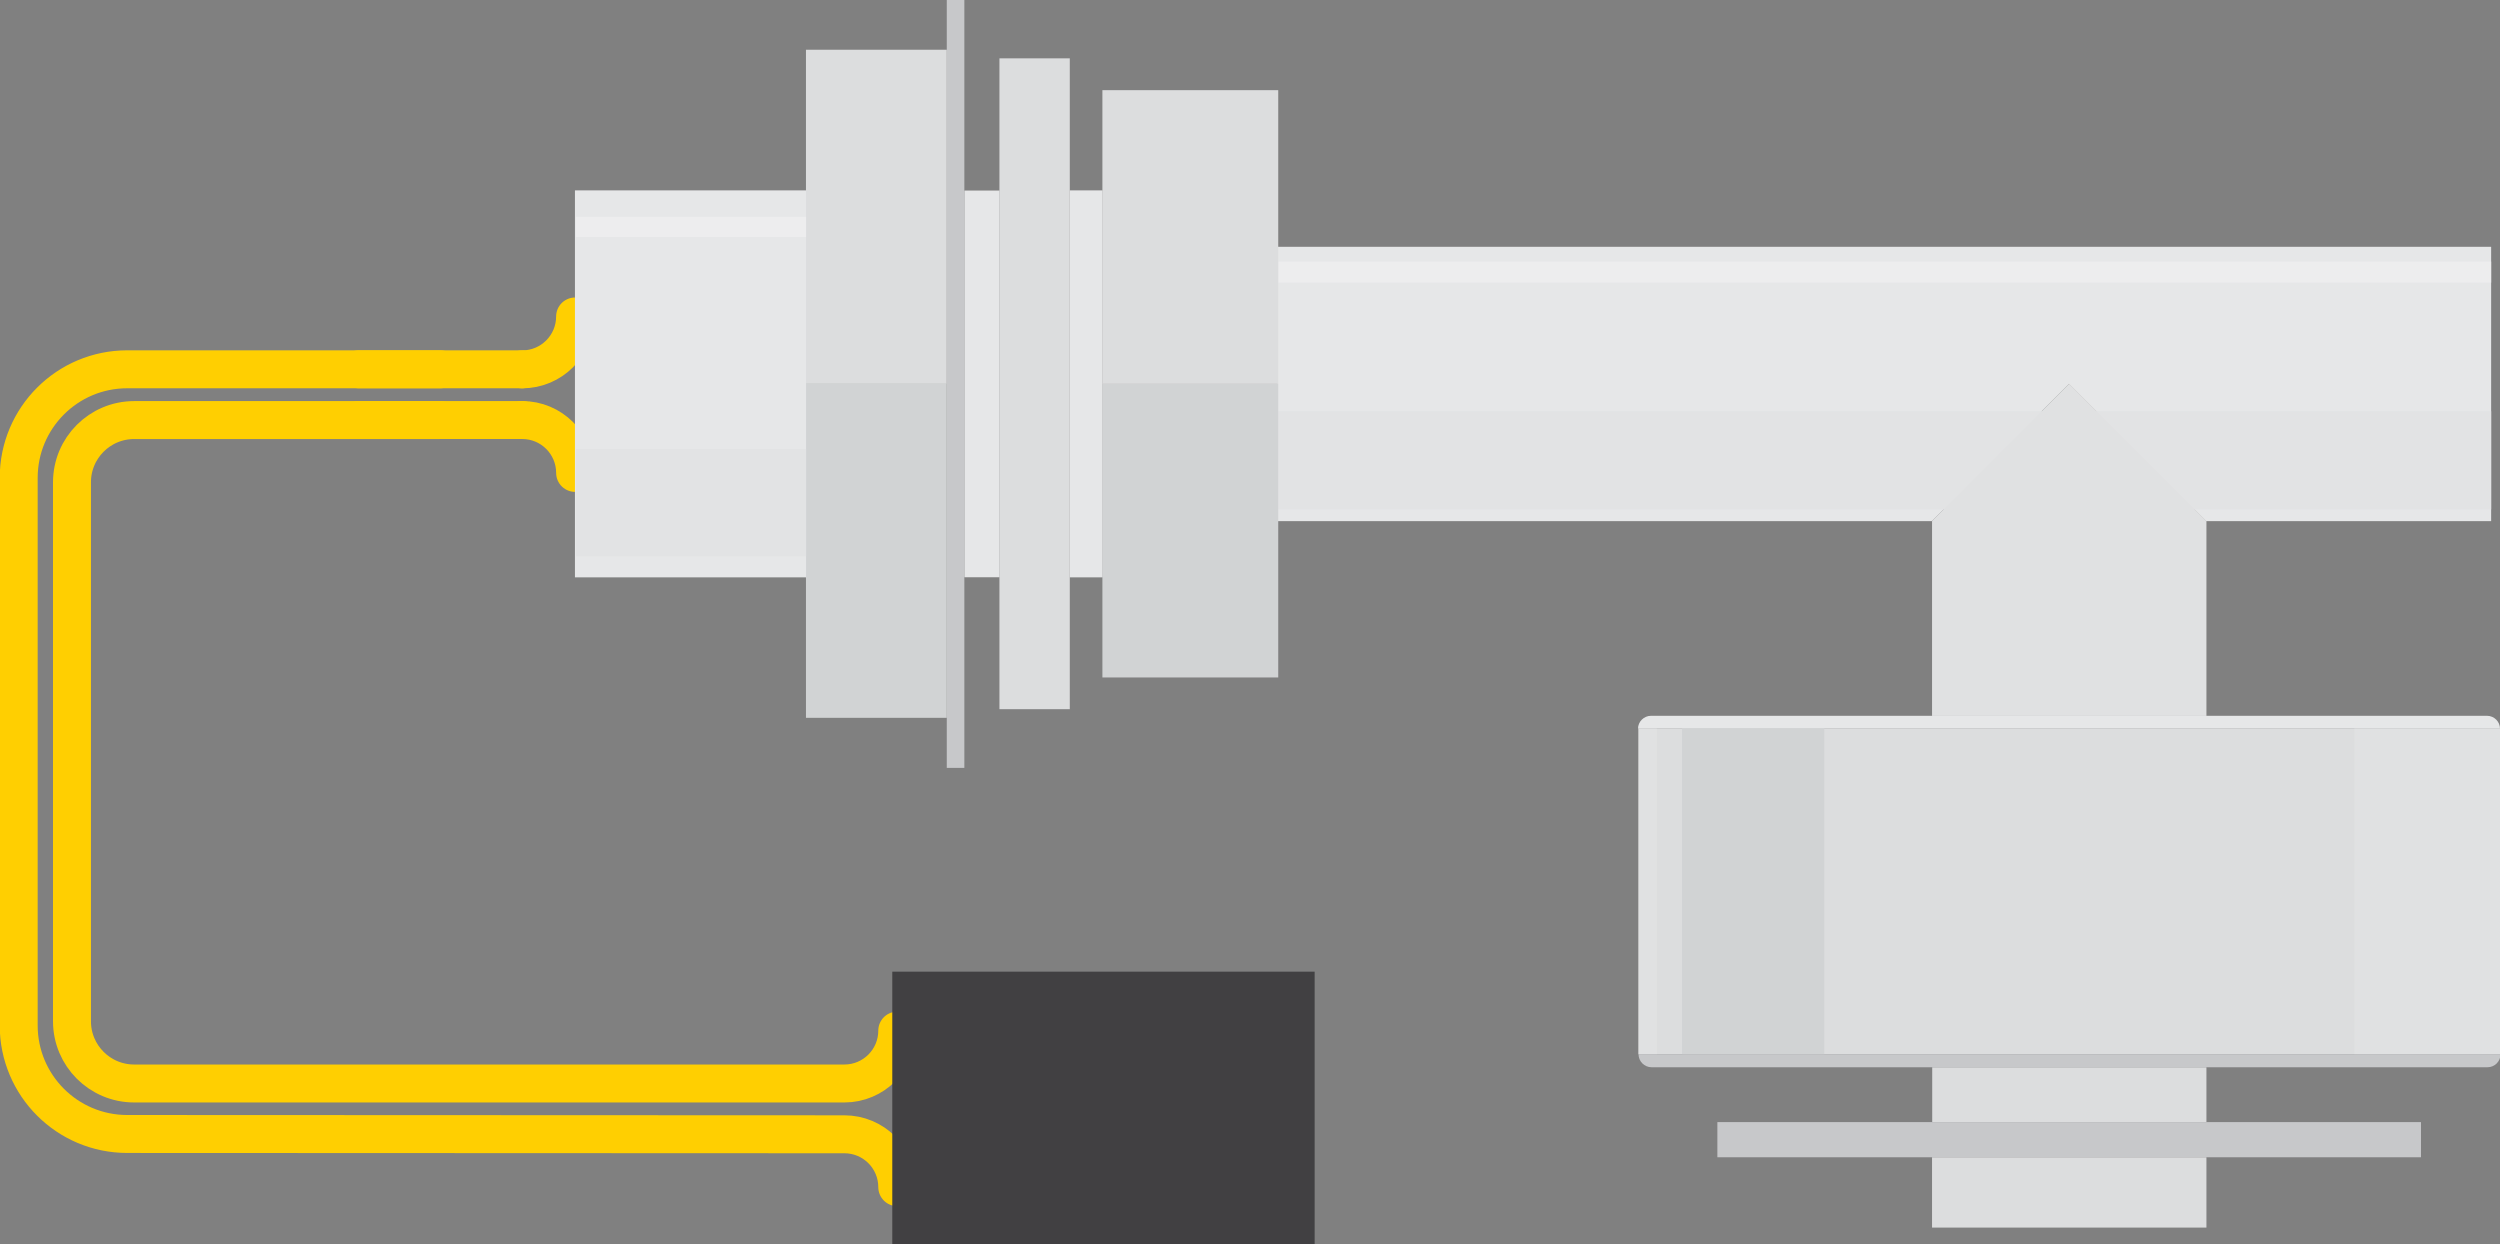 <?xml version="1.0" encoding="UTF-8" standalone="no"?>
<!-- Created with Inkscape (http://www.inkscape.org/) -->

<svg
   xmlns:dc="http://purl.org/dc/elements/1.1/"
   xmlns:cc="http://creativecommons.org/ns#"
   xmlns:rdf="http://www.w3.org/1999/02/22-rdf-syntax-ns#"
   xmlns:svg="http://www.w3.org/2000/svg"
   xmlns="http://www.w3.org/2000/svg"
   xmlns:sodipodi="http://sodipodi.sourceforge.net/DTD/sodipodi-0.dtd"
   xmlns:inkscape="http://www.inkscape.org/namespaces/inkscape"
   width="69.762mm"
   height="34.719mm"
   viewBox="0 0 69.762 34.719"
   version="1.1"
   id="svg12520"
   inkscape:version="0.92.1 r15371"
   sodipodi:docname="water-level-sensor-angle.svg">
  <rect x="0" y="0" width="69.762" height="34.719" fill="#808080" stroke="none"/>
  <defs
     id="defs12514" />
  <sodipodi:namedview
     id="base"
     pagecolor="#ffffff"
     bordercolor="#666666"
     borderopacity="1.0"
     inkscape:pageopacity="0.0"
     inkscape:pageshadow="2"
     inkscape:zoom="1.4"
     inkscape:cx="40.514997"
     inkscape:cy="16.351931"
     inkscape:document-units="mm"
     inkscape:current-layer="layer1"
     showgrid="false"
     fit-margin-top="0"
     fit-margin-left="0"
     fit-margin-right="0"
     fit-margin-bottom="0"
     inkscape:window-width="1920"
     inkscape:window-height="1017"
     inkscape:window-x="-8"
     inkscape:window-y="-8"
     inkscape:window-maximized="1" />
  <g
     inkscape:label="Layer 1"
     inkscape:groupmode="layer"
     id="layer1"
     transform="translate(-61.881,-100.48)">
    <g
       id="g13222">
      <g
         transform="matrix(0.353,0,0,-0.353,71.895,110.785)"
         id="g6789">
        <path
           inkscape:connector-curvature="0"
           id="path6791"
           style="fill:none;stroke:#ffcf01;stroke-width:3;stroke-linecap:round;stroke-linejoin:round;stroke-miterlimit:10;stroke-dasharray:none;stroke-opacity:1"
           d="M 0,0 H 12.925" />
      </g>
      <g
         transform="matrix(0.353,0,0,-0.353,76.454,112.201)"
         id="g6793">
        <path
           inkscape:connector-curvature="0"
           id="path6795"
           style="fill:none;stroke:#ffcf01;stroke-width:3;stroke-linecap:round;stroke-linejoin:round;stroke-miterlimit:10;stroke-dasharray:none;stroke-opacity:1"
           d="M 0,0 H -12.925" />
      </g>
      <g
         transform="matrix(0.353,0,0,-0.353,76.454,112.201)"
         id="g6797">
        <path
           inkscape:connector-curvature="0"
           id="path6799"
           style="fill:none;stroke:#ffcf01;stroke-width:3;stroke-linecap:round;stroke-linejoin:round;stroke-miterlimit:10;stroke-dasharray:none;stroke-opacity:1"
           d="M 0,0 C 2.309,0 4.18,-1.871 4.18,-4.18" />
      </g>
      <g
         transform="matrix(0.353,0,0,-0.353,77.929,109.311)"
         id="g6801">
        <path
           inkscape:connector-curvature="0"
           id="path6803"
           style="fill:none;stroke:#ffcf01;stroke-width:3;stroke-linecap:round;stroke-linejoin:round;stroke-miterlimit:10;stroke-dasharray:none;stroke-opacity:1"
           d="M 0,0 C 0,-2.309 -1.871,-4.18 -4.18,-4.18" />
      </g>
      <path
         inkscape:connector-curvature="0"
         id="path6805"
         style="fill:#dcddde;fill-opacity:1;fill-rule:nonzero;stroke:none;stroke-width:0.353"
         d="m 131.643,129.898 h -24.038 v -9.084 h 24.038 z" />
      <path
         inkscape:connector-curvature="0"
         id="path6807"
         style="fill:#e0e1e2;fill-opacity:1;fill-rule:nonzero;stroke:none;stroke-width:0.353"
         d="m 108.114,129.898 h -0.509 v -9.084 h 0.509 z" />
      <path
         inkscape:connector-curvature="0"
         id="path6809"
         style="fill:#d1d3d4;fill-opacity:1;fill-rule:nonzero;stroke:none;stroke-width:0.353"
         d="m 108.819,129.898 h 3.969 v -9.084 h -3.969 z" />
      <path
         inkscape:connector-curvature="0"
         id="path6811"
         style="fill:#e0e1e2;fill-opacity:1;fill-rule:nonzero;stroke:none;stroke-width:0.353"
         d="m 131.643,129.898 h -4.063 v -9.084 h 4.063 z" />
      <g
         transform="matrix(0.353,0,0,-0.353,131.396,107.366)"
         id="g6813">
        <path
           inkscape:connector-curvature="0"
           id="path6815"
           style="fill:#e6e7e8;fill-opacity:1;fill-rule:nonzero;stroke:none"
           d="m 0,0 v -21.69 h -22.52 l -10.85,10.85 -10.84,-10.85 H -95.94 V -10.84 0 Z" />
      </g>
      <path
         inkscape:connector-curvature="0"
         id="path6817"
         style="fill:#e2e3e4;fill-opacity:1;fill-rule:nonzero;stroke:none;stroke-width:0.353"
         d="m 97.55,114.695 h 33.846 v -2.741 h -33.846 z" />
      <path
         inkscape:connector-curvature="0"
         id="path6819"
         style="fill:#ededee;fill-opacity:1;fill-rule:nonzero;stroke:none;stroke-width:0.353"
         d="m 97.55,108.367 h 33.846 v -0.588 h -33.846 z" />
      <g
         transform="matrix(0.353,0,0,-0.353,123.451,132.773)"
         id="g6821">
        <path
           inkscape:connector-curvature="0"
           id="path6823"
           style="fill:#dcddde;fill-opacity:1;fill-rule:nonzero;stroke:none"
           d="M 0,0 V -5.56 H -10.85 -21.69 V 0 Z" />
      </g>
      <path
         inkscape:connector-curvature="0"
         id="path6825"
         style="fill:#dcddde;fill-opacity:1;fill-rule:nonzero;stroke:none;stroke-width:0.353"
         d="m 123.451,131.793 h -7.652 v -1.531 h 7.652 z" />
      <g
         transform="matrix(0.353,0,0,-0.353,123.451,115.018)"
         id="g6827">
        <path
           inkscape:connector-curvature="0"
           id="path6829"
           style="fill:#e0e1e2;fill-opacity:1;fill-rule:nonzero;stroke:none"
           d="M 0,0 V -15.41 H -21.69 V 0 l 10.84,10.85 z" />
      </g>
      <g
         transform="matrix(0.353,0,0,-0.353,123.451,131.792)"
         id="g6831">
        <path
           inkscape:connector-curvature="0"
           id="path6833"
           style="fill:#c7c8ca;fill-opacity:1;fill-rule:nonzero;stroke:none"
           d="M 0,0 H 16.96 V -2.78 H 0 -21.69 -38.66 V 0 h 16.97 z" />
      </g>
      <g
         transform="matrix(0.353,0,0,-0.353,107.604,129.898)"
         id="g6835">
        <path
           inkscape:connector-curvature="0"
           id="path6837"
           style="fill:#c7c8ca;fill-opacity:1;fill-rule:nonzero;stroke:none"
           d="m 0,0 h 68.14 c 0,-0.57 -0.46,-1.03 -1.03,-1.03 H 44.92 23.23 1.03 C 0.47,-1.03 0,-0.57 0,0" />
      </g>
      <g
         transform="matrix(0.353,0,0,-0.353,131.279,120.454)"
         id="g6839">
        <path
           inkscape:connector-curvature="0"
           id="path6841"
           style="fill:#e6e7e8;fill-opacity:1;fill-rule:nonzero;stroke:none"
           d="m 0,0 c 0.57,0 1.03,-0.46 1.03,-1.02 h -68.14 c 0,0.56 0.47,1.02 1.03,1.02 h 22.2 21.69 z" />
      </g>
      <g
         transform="matrix(0.353,0,0,-0.353,97.55,115.018)"
         id="g6843">
        <path
           inkscape:connector-curvature="0"
           id="path6845"
           style="fill:#d1d3d4;fill-opacity:1;fill-rule:nonzero;stroke:none"
           d="m 0,0 v -12.37 h -13.9 v 7.92 15.3 H 0 Z" />
      </g>
      <g
         transform="matrix(0.353,0,0,-0.353,97.55,107.366)"
         id="g6847">
        <path
           inkscape:connector-curvature="0"
           id="path6849"
           style="fill:#dcddde;fill-opacity:1;fill-rule:nonzero;stroke:none"
           d="M 0,0 V -10.84 H -13.9 V 4.45 12.38 H 0 Z" />
      </g>
      <g
         transform="matrix(0.353,0,0,-0.353,92.647,111.19)"
         id="g6851">
        <path
           inkscape:connector-curvature="0"
           id="path6853"
           style="fill:#e6e7e8;fill-opacity:1;fill-rule:nonzero;stroke:none"
           d="M 0,0 V -15.3 H -2.59 V 15.29 H 0 Z" />
      </g>
      <g
         transform="matrix(0.353,0,0,-0.353,91.733,116.588)"
         id="g6855">
        <path
           inkscape:connector-curvature="0"
           id="path6857"
           style="fill:#dcddde;fill-opacity:1;fill-rule:nonzero;stroke:none"
           d="M 0,0 V -10.43 H -5.56 V 0 30.59 41.02 H 0 V 30.59 Z" />
      </g>
      <path
         inkscape:connector-curvature="0"
         id="path6859"
         style="fill:#e6e7e8;fill-opacity:1;fill-rule:nonzero;stroke:none;stroke-width:0.353"
         d="m 89.772,116.588 h -0.981 v -10.791 h 0.981 z" />
      <g
         transform="matrix(0.353,0,0,-0.353,88.791,116.588)"
         id="g6861">
        <path
           inkscape:connector-curvature="0"
           id="path6863"
           style="fill:#c7c8ca;fill-opacity:1;fill-rule:nonzero;stroke:none"
           d="m 0,0 v -15.07 h -1.39 v 3.95 0.24 25.94 0.24 0.24 25.93 0.24 3.95 H 0 V 30.59 Z" />
      </g>
      <g
         transform="matrix(0.353,0,0,-0.353,88.3,120.426)"
         id="g6865">
        <path
           inkscape:connector-curvature="0"
           id="path6867"
           style="fill:#d1d3d4;fill-opacity:1;fill-rule:nonzero;stroke:none"
           d="m 0,0 v -0.24 h -11.13 v 11.12 15.3 H 0 v -0.24 z" />
      </g>
      <g
         transform="matrix(0.353,0,0,-0.353,88.3,111.106)"
         id="g6869">
        <path
           inkscape:connector-curvature="0"
           id="path6871"
           style="fill:#dcddde;fill-opacity:1;fill-rule:nonzero;stroke:none"
           d="M 0,0 V -0.24 H -11.13 V 15.05 26.17 H 0 v -0.24 z" />
      </g>
      <g
         transform="matrix(0.353,0,0,-0.353,84.374,111.19)"
         id="g6873">
        <path
           inkscape:connector-curvature="0"
           id="path6875"
           style="fill:#e6e7e8;fill-opacity:1;fill-rule:nonzero;stroke:none"
           d="m 0,0 v -15.3 h -18.27 v 7.56 3.15 3.61 16.27 H 0 Z" />
      </g>
      <path
         inkscape:connector-curvature="0"
         id="path6877"
         style="fill:#e2e3e4;fill-opacity:1;fill-rule:nonzero;stroke:none;stroke-width:0.353"
         d="m 77.951,116.004 h 6.423 v -2.999 h -6.423 z" />
      <path
         inkscape:connector-curvature="0"
         id="path6879"
         style="fill:#ededee;fill-opacity:1;fill-rule:nonzero;stroke:none;stroke-width:0.353"
         d="m 77.951,107.095 h 6.423 v -0.563 h -6.423 z" />
      <g
         transform="matrix(0.353,0,0,-0.353,74.166,110.785)"
         id="g6881">
        <path
           inkscape:connector-curvature="0"
           id="path6883"
           style="fill:none;stroke:#ffcf01;stroke-width:3;stroke-linecap:round;stroke-linejoin:round;stroke-miterlimit:10;stroke-dasharray:none;stroke-opacity:1"
           d="m 0,0 h -24.743 c -4.739,0 -8.58,-3.841 -8.58,-8.58 v -43.289 c 0,-4.738 3.839,-8.578 8.576,-8.58 l 56.695,-0.024 c 2.309,0 4.18,-1.871 4.18,-4.18" />
      </g>
      <g
         transform="matrix(0.353,0,0,-0.353,74.166,112.202)"
         id="g6885">
        <path
           inkscape:connector-curvature="0"
           id="path6887"
           style="fill:none;stroke:#ffcf01;stroke-width:3;stroke-linecap:round;stroke-linejoin:round;stroke-miterlimit:10;stroke-dasharray:none;stroke-opacity:1"
           d="m 0,0 h -24.194 c -2.716,0 -4.917,-2.201 -4.917,-4.917 v -42.61 c 0,-2.715 2.201,-4.917 4.917,-4.917 h 56.142 c 2.309,0 4.18,1.871 4.18,4.18" />
      </g>
      <path
         inkscape:connector-curvature="0"
         id="path6889"
         style="fill:#414042;fill-opacity:1;fill-rule:nonzero;stroke:none;stroke-width:0.353"
         d="m 98.566,135.199 h -11.786 v -7.605 h 11.786 z" />
    </g>
  </g>
</svg>
